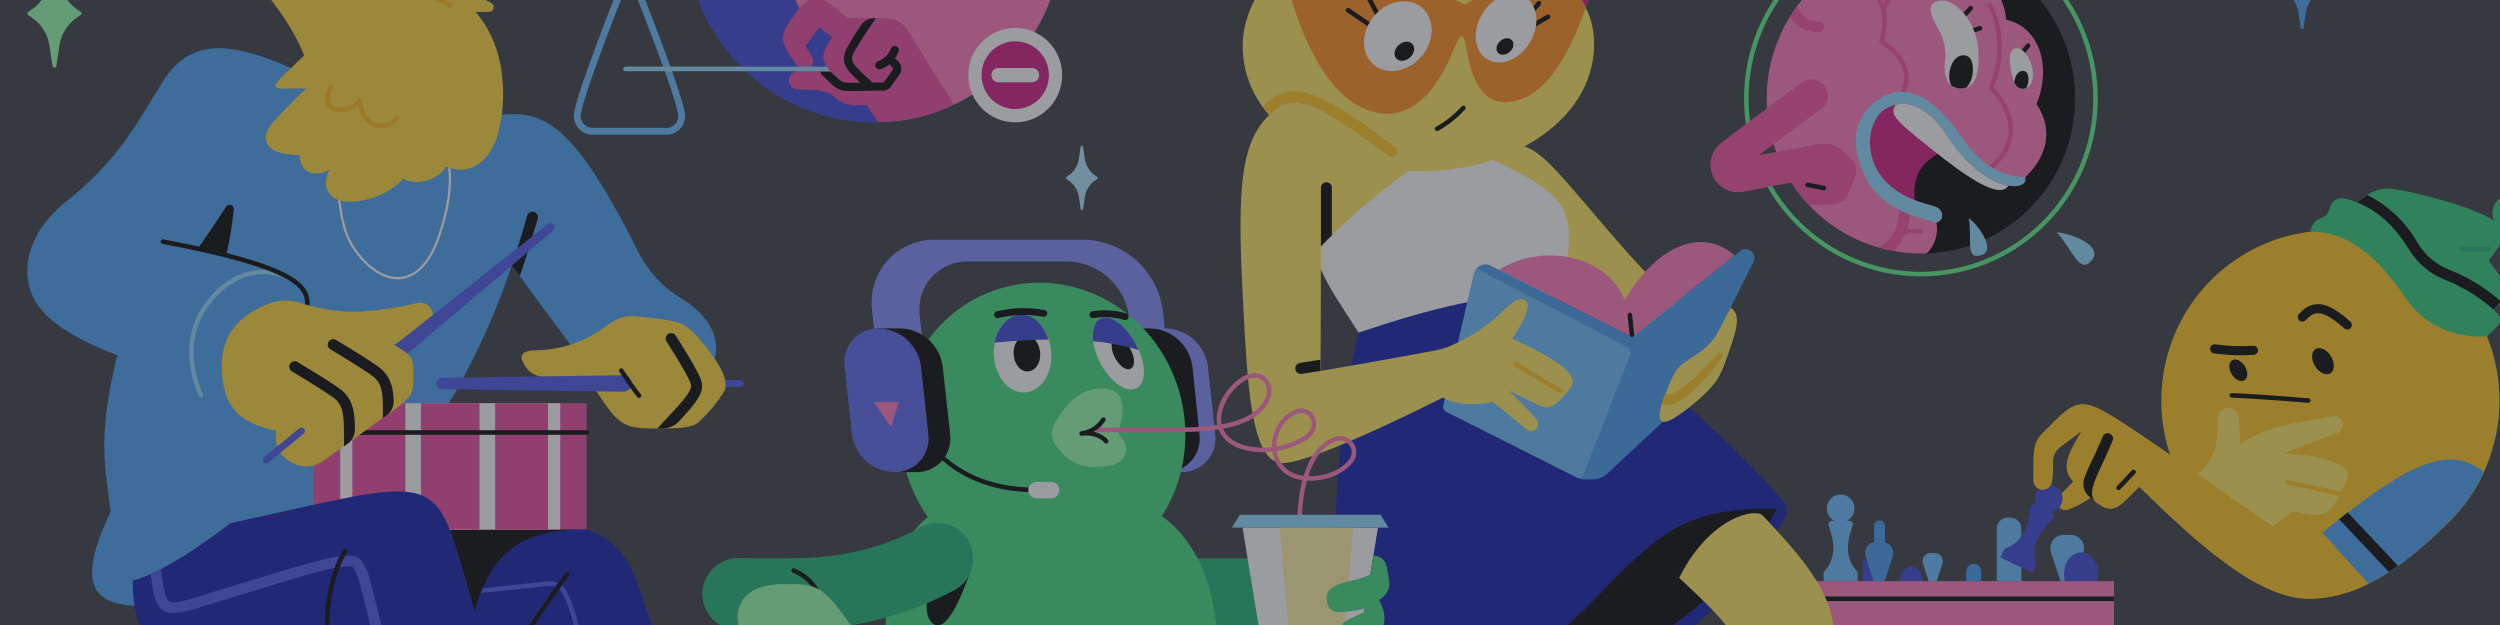 <svg width="1096" height="274" viewBox="0 0 1096 274" fill="none" xmlns="http://www.w3.org/2000/svg">
<rect x="0" y="0" width="1096" height="274" fill="#808080" stroke="none"/>
<g clip-path="url(#clip0_1712_102579)">
<path d="M0 0H1096V274H0V0Z" fill="#36393F"/>
<g style="mix-blend-mode:luminosity" opacity="0.5" clip-path="url(#clip1_1712_102579)">
<path d="M842.136 111.156C879.468 111.156 909.732 80.72 909.732 43.175C909.732 5.631 879.468 -24.805 842.136 -24.805C804.803 -24.805 774.539 5.631 774.539 43.175C774.539 80.72 804.803 111.156 842.136 111.156Z" fill="black"/>
<path d="M842.136 120.155C884.411 120.155 918.682 85.69 918.682 43.175C918.682 0.66 884.411 -33.805 842.136 -33.805C799.861 -33.805 765.59 0.66 765.59 43.175C765.59 85.69 799.861 120.155 842.136 120.155Z" stroke="#57F287" stroke-width="2" stroke-linecap="round" stroke-linejoin="round"/>
<path d="M840.269 92.867C837.446 80.233 839.169 68.996 859.531 63.726C859.531 63.726 848.979 42.525 832.493 43.993C816.006 45.461 814.331 64.568 820.385 75.637C826.439 86.707 840.269 92.867 840.269 92.867Z" fill="#D11583"/>
<path d="M832.613 44.113C827.301 49.744 829.574 51.525 846.515 65.145C863.456 78.765 876.616 87.236 880.469 81.485L857.019 61.463L849.649 50.442L836.393 41.707L832.613 44.113Z" fill="white"/>
<path d="M892.815 45.654C899.372 29.748 894.586 12.109 879.535 8.619C877.836 -8.225 864.293 -15.95 847.807 -17.201C841.479 -17.564 835.158 -16.384 829.382 -13.76C826.11 -17.025 821.945 -19.237 817.418 -20.113C802.749 -14.328 790.551 -3.571 782.931 10.299C775.311 24.168 772.748 40.279 775.685 55.847C778.622 71.415 786.875 85.463 799.017 95.561C811.159 105.66 826.427 111.176 842.184 111.156C843.013 111.156 843.811 111.156 844.577 111.156C846.374 109.445 847.716 107.309 848.481 104.942C849.246 102.576 849.409 100.054 848.955 97.608C852.688 96.236 851.899 91.929 848.333 90.653C844.768 89.378 831.584 87.236 824.166 76.648C816.748 66.06 819.38 52.464 826.056 48.036C834.072 42.79 844.361 45.413 853.717 59.659C863.073 73.905 873.601 80.522 880.277 81.437C886.953 82.351 888.173 79.825 887.862 77.683C896.979 69.116 900.688 57.301 892.815 45.654Z" fill="#FF78B9"/>
<path d="M835.005 88.271C834.37 88.271 833.762 88.525 833.313 88.976C832.864 89.427 832.612 90.039 832.612 90.677C832.612 99.894 829.119 106.319 823.208 108.316C825.43 108.966 827.682 109.504 829.956 109.928C833.641 106.896 837.422 101.241 837.494 90.677C837.494 90.353 837.429 90.032 837.303 89.734C837.176 89.435 836.992 89.165 836.759 88.941C836.527 88.716 836.252 88.541 835.95 88.426C835.649 88.311 835.327 88.258 835.005 88.271V88.271Z" fill="#F54C9D"/>
<path d="M812.465 -8.057C822.969 -5.073 829.215 3.446 824.812 18.269C834.216 24.02 839.169 32.708 833.067 42.935" stroke="#F54C9D" stroke-width="2" stroke-linecap="round" stroke-linejoin="round"/>
<path d="M825.602 4.168C825.602 4.168 828.497 -3.22 834.024 -4.712" stroke="#F54C9D" stroke-width="2" stroke-linecap="round" stroke-linejoin="round"/>
<path d="M872.381 2.411C878.124 12.831 877.884 27.726 872.907 38.507C883.938 49.865 885.398 64.592 871.065 74.603" stroke="#F54C9D" stroke-width="2" stroke-linecap="round" stroke-linejoin="round"/>
<path d="M860.321 7.609L863.958 3.542" stroke="black" stroke-width="2" stroke-miterlimit="10" stroke-linecap="round"/>
<path d="M862.905 14.034L868.074 12.349" stroke="black" stroke-width="2" stroke-miterlimit="10" stroke-linecap="round"/>
<path d="M885.685 24.237L889.106 20.002" stroke="black" stroke-width="2" stroke-miterlimit="10" stroke-linecap="round"/>
<path d="M867.284 21.734C868.073 33.959 865.25 38.772 859.675 38.772C855.152 38.772 851.611 35.523 852.736 26.451C853.303 21.64 852.25 16.776 849.745 12.638C843.93 3.013 846.514 0.486 851.204 0.245C857.545 -0.068 866.494 9.534 867.284 21.734Z" fill="white"/>
<path d="M891.021 30.349C890.183 25.536 887.192 21.084 884.058 21.108C880.923 21.133 880.684 25.151 881.521 29.988C882.359 34.825 883.22 38.795 886.666 38.94C890.111 39.084 891.858 35.186 891.021 30.349Z" fill="white"/>
<path d="M859.675 38.771C860.489 38.78 861.298 38.65 862.068 38.386C863.66 36.653 864.628 34.433 864.82 32.082C865.274 27.75 864.198 24.237 860.8 24.237C857.402 24.237 855.081 27.75 854.602 32.082C854.371 33.904 854.653 35.755 855.416 37.424C856.647 38.338 858.146 38.812 859.675 38.771V38.771Z" fill="black"/>
<path d="M886.809 31.071C884.776 31.071 883.412 33.164 883.125 35.739C883.125 35.908 883.125 36.052 883.125 36.221C883.387 36.976 883.865 37.638 884.499 38.121C885.133 38.605 885.895 38.89 886.69 38.94C887.221 38.937 887.748 38.839 888.245 38.651C888.784 37.766 889.119 36.771 889.226 35.739C889.466 33.164 888.843 31.071 886.809 31.071Z" fill="black"/>
<path d="M762.001 84.252C759.475 84.288 757.003 83.519 754.939 82.056C752.875 80.593 751.324 78.51 750.508 76.106C749.693 73.702 749.655 71.1 750.4 68.673C751.145 66.246 752.634 64.118 754.655 62.595C771.189 49.793 789.757 36.341 789.949 36.124C791.497 35.008 793.423 34.555 795.304 34.867C797.184 35.178 798.864 36.228 799.974 37.785C801.085 39.342 801.535 41.279 801.225 43.17C800.916 45.061 799.872 46.751 798.323 47.868C798.18 47.868 785.043 57.493 771.141 68.033C787.101 64.977 795.62 63.485 795.715 63.485C797.55 63.257 799.401 63.75 800.883 64.86C802.365 65.97 803.365 67.613 803.673 69.445C803.982 71.278 803.575 73.16 802.538 74.699C801.502 76.238 799.915 77.315 798.108 77.707C797.988 77.707 786.144 79.776 764.274 84.06C763.523 84.192 762.763 84.257 762.001 84.252V84.252Z" fill="#F54C9D"/>
<path d="M811.939 81.341C814.642 74.603 814.571 72.124 809.833 67.841C805.095 63.557 802.654 62.258 795.715 63.461L785.331 79.993C787.567 83.469 790.105 86.738 792.916 89.763H800.094C807.56 89.835 809.211 88.103 811.939 81.341Z" fill="#F54C9D"/>
<path d="M792.461 81.028L799.544 82.472" stroke="black" stroke-width="2" stroke-miterlimit="10" stroke-linecap="round"/>
<path d="M859.532 59.514C850.511 46.231 837.446 34.705 824.19 43.175C810.934 51.645 812.01 64.832 817.155 76.383C822.515 88.415 833.905 94.239 849.027 97.535C852.76 96.164 851.97 91.856 848.405 90.581C844.84 89.305 831.655 87.164 824.238 76.576C816.82 65.987 819.452 52.392 826.128 47.964C834.144 42.718 844.433 45.341 853.789 59.587C863.145 73.832 873.673 80.45 880.349 81.364C885.924 82.135 887.527 80.618 887.934 78.958V77.683C877.836 77.49 868.505 72.798 859.532 59.514Z" fill="#8CD9FF"/>
<path d="M797.271 14.25C797.905 14.25 798.514 13.997 798.963 13.546C799.411 13.094 799.664 12.482 799.664 11.844C799.664 11.206 799.411 10.594 798.963 10.143C798.514 9.691 797.905 9.438 797.271 9.438C795.362 9.435 793.492 8.892 791.876 7.87C790.259 6.849 788.961 5.391 788.13 3.662C787.987 3.374 787.891 3.061 787.747 2.772C786.671 4.216 785.666 5.732 784.708 7.272C786.038 9.415 787.889 11.181 790.088 12.403C792.287 13.624 794.759 14.26 797.271 14.25V14.25Z" fill="#F54C9D"/>
<path d="M832.756 102.035C835.852 101.316 839.044 101.105 842.207 101.41" stroke="#F54C9D" stroke-width="2" stroke-linecap="round" stroke-linejoin="round"/>
<path d="M863.121 95.61C867.763 99.076 875.372 110.049 868.361 111.95C861.35 113.851 864.724 104.682 863.121 95.61Z" fill="#8CD9FF"/>
<path d="M901.645 101.867C908.273 102.276 922.438 107.931 916.935 114.236C911.431 120.54 908.847 109.471 901.645 101.867Z" fill="#8CD9FF"/>
<path d="M879.942 226.927H881.354C882.623 226.927 883.841 227.434 884.738 228.336C885.635 229.239 886.14 230.463 886.14 231.74V254.889H875.372V231.74C875.371 230.5 875.845 229.307 876.697 228.411C877.548 227.514 878.711 226.983 879.942 226.927Z" fill="#66BCFF"/>
<path d="M907.723 234.483H904.684C903.761 234.481 902.851 234.7 902.029 235.122C901.207 235.543 900.497 236.155 899.957 236.908C899.417 237.66 899.063 238.531 898.923 239.448C898.784 240.366 898.864 241.303 899.157 242.183L903.32 254.769H909.182L913.346 242.183C913.641 241.296 913.72 240.349 913.576 239.424C913.432 238.499 913.069 237.623 912.518 236.868C911.967 236.114 911.244 235.503 910.409 235.088C909.575 234.673 908.654 234.465 907.723 234.483V234.483Z" fill="#66BCFF"/>
<path d="M912.388 261.05C916.538 261.05 919.902 256.826 919.902 251.617C919.902 246.407 916.538 242.184 912.388 242.184C908.239 242.184 904.875 246.407 904.875 251.617C904.875 256.826 908.239 261.05 912.388 261.05Z" fill="#3442D9"/>
<path d="M824.453 245.528H816.604V254.769H824.453V245.528Z" fill="#3442D9"/>
<path d="M837.876 261.05C840.638 261.05 842.877 258.238 842.877 254.769C842.877 251.3 840.638 248.488 837.876 248.488C835.114 248.488 832.875 251.3 832.875 254.769C832.875 258.238 835.114 261.05 837.876 261.05Z" fill="#3442D9"/>
<path d="M1021.64 250.149C1062.58 250.149 1095.77 216.771 1095.77 175.599C1095.77 134.426 1062.58 101.049 1021.64 101.049C980.703 101.049 947.515 134.426 947.515 175.599C947.515 216.771 980.703 250.149 1021.64 250.149Z" fill="#FFC619"/>
<path d="M908.943 211.093L902.841 217.229C902.493 217.578 902.217 217.992 902.029 218.449C901.84 218.905 901.743 219.394 901.743 219.888C901.743 220.382 901.84 220.871 902.029 221.328C902.217 221.784 902.493 222.198 902.841 222.547V222.547C903.364 223.07 904.029 223.427 904.752 223.572C905.476 223.718 906.226 223.646 906.909 223.365C911.236 221.695 915.274 219.348 918.873 216.411L908.943 211.093Z" fill="#FFC619"/>
<path d="M1004.89 224.256C998.602 229.069 989.222 236.841 985.034 240.355C973.645 233.817 964.183 224.359 957.613 212.946C980.392 193.526 991.327 188.473 1003.91 185.946C1011.88 184.334 1018.84 183.179 1022.86 182.529C1023.84 182.383 1024.83 182.626 1025.62 183.207C1026.42 183.787 1026.96 184.658 1027.12 185.634C1027.25 186.491 1027.08 187.367 1026.65 188.115C1026.21 188.863 1025.54 189.44 1024.73 189.748L1001.19 198.772C1013.96 199.398 1021.48 201.347 1026.19 204.139C1030.9 206.93 1030.4 207.917 1025.11 218.168C1020.16 227.577 1016.86 226.422 1004.89 224.256Z" fill="#FFE75C"/>
<path d="M981.469 182.986C981.353 181.779 980.775 180.665 979.857 179.879C978.938 179.093 977.752 178.697 976.549 178.775C975.346 178.854 974.22 179.399 973.41 180.298C972.6 181.196 972.169 182.376 972.209 183.588C972.209 185.465 972.209 187.991 971.945 191.24C971.299 200.216 967.495 204.74 960.604 210.299L981.493 201.347C982.173 195.245 982.165 189.086 981.469 182.986V182.986Z" fill="#FFE75C"/>
<path d="M1021.66 163.617C1023.58 162.415 1023.67 159.073 1021.86 156.151C1020.05 153.229 1017.03 151.834 1015.11 153.035C1013.19 154.237 1013.11 157.579 1014.91 160.501C1016.72 163.423 1019.75 164.818 1021.66 163.617Z" fill="black"/>
<path d="M983.985 166.705C985.569 165.712 985.638 162.947 984.139 160.53C982.64 158.112 980.141 156.958 978.557 157.951C976.973 158.944 976.905 161.709 978.403 164.126C979.902 166.544 982.401 167.698 983.985 166.705Z" fill="black"/>
<path d="M970.893 152.931C976.526 153.743 982.227 153.961 987.905 153.58" stroke="black" stroke-width="4" stroke-miterlimit="10" stroke-linecap="round"/>
<path d="M1009.35 138.997C1014.25 133.631 1019.13 133.631 1029.04 142.463" stroke="black" stroke-width="4" stroke-miterlimit="10" stroke-linecap="round"/>
<path d="M926.793 254.769H769.179V275.921H926.793V254.769Z" fill="#FF78B9"/>
<path d="M810.79 228.322H803.109C802.864 228.319 802.622 228.375 802.403 228.487C802.184 228.599 801.996 228.762 801.855 228.964C801.713 229.166 801.623 229.399 801.591 229.643C801.56 229.888 801.588 230.137 801.674 230.368C803.923 236.769 805.67 244.373 799.472 250.798V254.769H814.403V250.798C808.23 244.373 809.953 236.769 812.226 230.368C812.312 230.137 812.34 229.888 812.308 229.643C812.277 229.399 812.186 229.166 812.045 228.964C811.903 228.762 811.715 228.599 811.497 228.487C811.278 228.375 811.035 228.319 810.79 228.322Z" fill="#66BCFF"/>
<path d="M806.938 229.02C810.294 229.02 813.015 226.284 813.015 222.908C813.015 219.532 810.294 216.796 806.938 216.796C803.581 216.796 800.86 219.532 800.86 222.908C800.86 226.284 803.581 229.02 806.938 229.02Z" fill="#66BCFF"/>
<path d="M899.755 224.906L892.145 221.176C891.943 221.074 891.718 221.022 891.491 221.026C891.264 221.03 891.042 221.088 890.842 221.197C890.643 221.306 890.472 221.461 890.345 221.65C890.218 221.839 890.138 222.056 890.112 222.283C889.346 229.502 887.575 237.419 878.794 240.619L876.975 244.325L890.949 251.183L892.744 247.454C889.848 238.526 895.136 232.173 900.137 227.192C900.298 227.032 900.417 226.835 900.486 226.619C900.555 226.403 900.572 226.173 900.534 225.949C900.497 225.725 900.406 225.514 900.271 225.332C900.135 225.15 899.958 225.004 899.755 224.906V224.906Z" fill="#3442D9"/>
<path d="M898.175 224.617C901.532 224.617 904.253 221.88 904.253 218.505C904.253 215.129 901.532 212.393 898.175 212.393C894.819 212.393 892.098 215.129 892.098 218.505C892.098 221.88 894.819 224.617 898.175 224.617Z" fill="#3442D9"/>
<path d="M825.266 237.563H822.682C821.891 237.54 821.105 237.71 820.393 238.059C819.681 238.407 819.063 238.924 818.593 239.565C818.123 240.206 817.814 240.951 817.693 241.738C817.571 242.526 817.641 243.33 817.897 244.084L821.414 254.769H826.2L829.741 244.084C829.983 243.355 830.053 242.58 829.945 241.819C829.838 241.058 829.556 240.333 829.122 239.701C828.688 239.068 828.114 238.546 827.445 238.175C826.776 237.804 826.03 237.595 825.266 237.563V237.563Z" fill="#3F99F2"/>
<path d="M848.237 242.472H846.371C845.814 242.469 845.264 242.6 844.768 242.854C844.272 243.108 843.843 243.478 843.518 243.932C843.192 244.387 842.979 244.913 842.897 245.467C842.815 246.021 842.866 246.586 843.045 247.117L845.557 254.769H849.051L851.563 247.117C851.743 246.586 851.793 246.021 851.711 245.467C851.629 244.913 851.416 244.387 851.09 243.932C850.765 243.478 850.336 243.108 849.84 242.854C849.344 242.6 848.794 242.469 848.237 242.472V242.472Z" fill="#66BCFF"/>
<path d="M823.974 228.13C824.609 228.13 825.218 228.384 825.666 228.835C826.115 229.286 826.367 229.899 826.367 230.537V239.055H821.582V230.537C821.582 229.899 821.834 229.286 822.282 228.835C822.731 228.384 823.34 228.13 823.974 228.13Z" fill="#3F99F2"/>
<path d="M1025.04 97.054C1031.41 90.653 1038.66 81.244 1049.14 82.832C1059.62 84.421 1080.6 89.835 1091.04 95.322C1101.47 100.808 1096.8 106.92 1091.04 114.14C1097.66 123.982 1103 126.725 1093.43 135.797L1065.43 130.383L1025.04 97.054Z" fill="#29CC7A"/>
<path d="M1090.27 147.372C1096.68 141.548 1097.64 140.73 1094.82 137.361C1092.42 134.546 1084.89 128.337 1070.46 122.321C1064.51 119.897 1059.48 115.633 1056.1 110.145C1047.25 95.49 1036.05 88.487 1027.53 86.995C1026.32 86.75 1025.06 86.953 1023.98 87.568C1022.9 88.182 1022.08 89.167 1021.67 90.34C1021.5 90.78 1021.37 91.23 1021.26 91.688C1021.06 92.517 1020.67 93.287 1020.11 93.935C1019.56 94.583 1018.86 95.091 1018.08 95.418C1016.69 95.782 1015.45 96.57 1014.53 97.674C1013.61 98.777 1013.05 100.142 1012.93 101.578C1025.23 101.578 1038.75 107.089 1054.57 130.599C1067.97 150.356 1090.27 147.372 1090.27 147.372Z" fill="#29CC7A"/>
<path d="M1096.44 132.212C1089.64 126.123 1081.79 121.329 1073.28 118.062C1067.84 115.812 1063.25 111.897 1060.14 106.872C1054.97 97.666 1047.19 90.212 1037.8 85.456C1036.24 86.425 1034.76 87.528 1033.39 88.752C1042.29 92.29 1049.9 99.172 1056.08 109.351C1059.69 115.267 1065.08 119.876 1071.46 122.514C1079.42 125.58 1086.77 130.045 1093.16 135.701V135.701C1094.35 134.631 1095.45 133.464 1096.44 132.212V132.212Z" fill="black"/>
<path d="M1100.34 101.073C1104.57 101.073 1108 97.625 1108 93.372C1108 89.12 1104.57 85.672 1100.34 85.672C1096.11 85.672 1092.69 89.12 1092.69 93.372C1092.69 97.625 1096.11 101.073 1100.34 101.073Z" fill="#29CC7A"/>
<path d="M1088.91 206.978C1085.24 214.907 1080.21 222.125 1074.05 228.298C1054.11 248.319 1033.94 262.493 1012.41 262.493C990.873 262.493 965.533 240.667 937.8 213.331C930 221.175 928.492 222.956 924.951 222.956C921.41 222.956 916.026 218.264 908.943 211.141C902.602 204.764 907.866 197.304 912.628 188.785L903.057 196.005C902.031 196.796 901.21 197.823 900.66 198.999C900.11 200.176 899.849 201.468 899.898 202.766C900.027 205.597 899.882 208.434 899.468 211.237C899.315 212.194 898.829 213.064 898.097 213.695C897.365 214.325 896.435 214.673 895.472 214.678C894.406 214.678 893.383 214.252 892.629 213.494C891.875 212.736 891.452 211.708 891.452 210.635V206.617C891.452 197.858 891.308 194.103 895.472 189.94C907.053 178.294 910.259 173.721 922.175 180.315C928.588 183.9 936.532 189.218 951.487 199.566C964.337 208.518 982.33 221.223 1008.91 239.729C1053.9 208.229 1056.89 206.978 1088.91 206.978Z" fill="#FFC619"/>
<path d="M1088.91 206.978C1085.24 214.907 1080.21 222.125 1074.05 228.298C1062.32 240.138 1050.36 249.908 1038.39 255.875C1030.4 260.068 1021.54 262.326 1012.53 262.469C990.992 262.469 965.653 240.643 937.92 213.307C930.119 221.151 928.612 222.932 925.071 222.932C921.529 222.932 916.145 218.24 909.063 211.117C902.722 204.74 907.986 197.28 912.748 188.761L903.176 195.98C902.151 196.772 901.329 197.799 900.78 198.975C900.23 200.152 899.969 201.444 900.018 202.742C900.146 205.573 900.002 208.41 899.587 211.213C899.434 212.17 898.949 213.04 898.217 213.671C897.485 214.301 896.555 214.649 895.591 214.654C894.525 214.654 893.503 214.228 892.749 213.47C891.995 212.712 891.571 211.684 891.571 210.611V206.593C891.571 197.833 891.428 194.08 895.591 189.916C907.172 178.27 910.379 173.697 922.295 180.291C928.708 183.876 936.652 189.195 951.607 199.542C964.456 208.494 982.45 221.2 1009.03 239.705L1018.13 233.328C1054.47 208.061 1059.19 206.978 1088.91 206.978Z" fill="#FFC619"/>
<path d="M925.477 190.398C925.19 190.178 924.857 190.026 924.502 189.954C924.148 189.882 923.783 189.891 923.433 189.981C923.083 190.072 922.758 190.24 922.482 190.475C922.206 190.71 921.987 191.004 921.84 191.336C921.051 193.165 920.213 195.042 919.447 196.895C918.682 198.748 917.916 200.288 917.055 201.925C915.823 204.408 914.72 206.954 913.753 209.553C913.249 210.982 913.188 212.53 913.577 213.995C913.965 215.46 914.786 216.772 915.93 217.758C916.871 218.577 917.756 219.299 918.586 219.924C915.643 216.676 917.629 211.911 921.362 203.994C922.151 202.309 922.989 200.601 923.754 198.82C924.52 197.039 925.358 195.114 926.147 193.31C926.371 192.812 926.419 192.252 926.284 191.723C926.149 191.194 925.839 190.726 925.405 190.398H925.477Z" fill="black"/>
<path d="M928.779 213.884L935.36 206.882" stroke="black" stroke-width="2" stroke-miterlimit="10" stroke-linecap="round"/>
<path d="M978.43 173.337C991.16 173.818 1011.93 175.599 1011.93 175.599" stroke="black" stroke-width="2" stroke-miterlimit="10" stroke-linecap="round"/>
<path d="M1088.91 206.978C1085.24 214.907 1080.21 222.125 1074.05 228.298C1062.32 240.138 1050.36 249.908 1038.39 255.876L1018.1 233.496C1051.58 206.689 1072.08 193.093 1088.91 206.978Z" fill="#459FF7"/>
<path d="M1047.3 250.75C1048.63 249.884 1049.95 248.969 1051.29 248.031L1029.28 224.665L1025.47 227.625L1047.3 250.75Z" fill="black"/>
<path d="M1091.08 109.207H1079.24" stroke="#19B375" stroke-width="2" stroke-linecap="round" stroke-linejoin="round"/>
<path d="M1028.18 216.94L1002.96 211.43" stroke="#FFC619" stroke-width="2" stroke-miterlimit="10" stroke-linecap="round"/>
<path d="M865.274 247.213C866.144 247.213 866.977 247.56 867.592 248.178C868.207 248.797 868.552 249.635 868.552 250.51V254.769H862.02V250.51C862.02 249.635 862.365 248.797 862.98 248.178C863.595 247.56 864.429 247.213 865.298 247.213H865.274Z" fill="#3F99F2"/>
<path d="M926.769 262.518H769.179" stroke="black" stroke-width="2" stroke-miterlimit="10"/>
<path d="M642.241 2.05L556.483 -40.109C569.045 30.446 589.193 48.205 606.277 49.889C623.362 51.574 637.551 30.831 642.241 2.05Z" fill="#D11583"/>
<path d="M642.241 2.051L706.847 -38.329C691.437 31.866 674.304 43.489 661.383 44.74C648.462 45.991 641.308 30.879 642.241 2.051Z" fill="#D11583"/>
<path d="M635.78 68.539C667.222 58.697 670.332 60.935 689.523 82.978C708.713 105.02 719.863 119.94 740.992 137.675L723.548 153.918C679.329 121.119 670.189 108.052 635.78 68.539Z" fill="#FFE75C"/>
<path d="M781.813 219.588C757.885 192.011 726.324 165.757 684.713 130.696C684.713 130.696 685.527 120.685 686.556 109.857C688.566 88.392 679.64 82.472 646.931 66.758L572.347 78.646C574.596 114.116 581.368 122.466 595.581 145.808C587.805 176.899 581.823 240.957 584.527 321.234C584.526 321.878 584.655 322.516 584.904 323.109C585.153 323.703 585.519 324.24 585.979 324.689C586.438 325.138 586.983 325.489 587.58 325.722C588.178 325.956 588.815 326.066 589.456 326.046C651.908 324.939 740.609 301.573 782.555 226.831C783.198 225.697 783.473 224.389 783.34 223.09C783.207 221.791 782.673 220.566 781.813 219.588V219.588Z" fill="#0C1AAD"/>
<path d="M646.931 66.758L570.768 78.646C573.017 114.116 581.009 122.996 595.581 145.808C624.51 136.183 659.35 125.907 684.713 130.696C684.713 130.696 686.556 120.685 687.561 109.857C689.595 88.392 681.675 82.183 646.931 66.758Z" fill="white"/>
<path d="M778.942 222.909C745.251 222.909 731.78 228.708 705.531 255.9C679.282 283.092 648.438 313.654 593.308 320.536C640.303 320.536 695.959 300.033 730.727 276.042C765.494 252.05 778.942 222.909 778.942 222.909Z" fill="black"/>
<path d="M698.472 13.77C694.356 -18.259 628.722 -56.786 612.642 -55.029C597.376 -53.344 545.883 -14.313 544.806 18.51C543.729 51.333 576.439 75.157 621.83 75.157C667.222 75.157 702.899 48.133 698.472 13.77Z" fill="#FFE75C"/>
<path d="M608.67 68.395C609.084 68.707 609.588 68.876 610.106 68.876C610.608 68.876 611.098 68.717 611.505 68.422C611.912 68.126 612.217 67.71 612.376 67.231C612.535 66.751 612.54 66.234 612.39 65.752C612.24 65.27 611.943 64.847 611.542 64.544C582.828 42.887 567.179 32.299 553.492 46.809C554.425 48.085 555.406 49.336 556.483 50.563L556.722 50.371C566.677 39.518 577.301 44.74 608.67 68.395Z" fill="#FFC619"/>
<path d="M642.241 2.051C637.455 30.927 623.386 51.478 606.349 49.793C591.322 48.325 573.903 34.392 561.388 -17.056C565.535 -22.076 570.029 -26.797 574.836 -31.182L642.241 2.051Z" fill="#FF8C19"/>
<path d="M695.218 3.422C683.254 36.943 671.05 43.801 661.264 44.74C648.295 45.967 641.308 30.879 642.241 2.051L676.937 -19.607C684.358 -13.098 690.55 -5.297 695.218 3.422V3.422Z" fill="#FF8C19"/>
<path d="M668.849 8.139L674.688 1.401" stroke="black" stroke-width="2" stroke-linecap="round" stroke-linejoin="round"/>
<path d="M669.447 12.615L678.683 7.345" stroke="black" stroke-width="2" stroke-linecap="round" stroke-linejoin="round"/>
<path d="M605.512 9.366L600.343 -0.38" stroke="black" stroke-width="2" stroke-linecap="round" stroke-linejoin="round"/>
<path d="M605.081 14.034L590.987 4.481" stroke="black" stroke-width="2" stroke-linecap="round" stroke-linejoin="round"/>
<path d="M623.075 24.845C628.981 18.016 629.168 8.457 623.494 3.495C617.82 -1.468 608.433 0.046 602.528 6.876C596.622 13.705 596.435 23.264 602.109 28.227C607.783 33.189 617.17 31.675 623.075 24.845Z" fill="white"/>
<path d="M672.414 15.021C675.31 7.128 672.582 -0.452 666.385 -2.305C660.187 -4.158 652.219 0.39 648.654 8.259C644.921 16.537 647.433 25.104 654.397 27.005C661.36 28.906 669.352 23.299 672.414 15.021Z" fill="white"/>
<path d="M618.07 25.237C620.045 23.51 620.57 20.866 619.243 19.332C617.916 17.797 615.24 17.953 613.265 19.68C611.291 21.407 610.766 24.05 612.093 25.585C613.419 27.119 616.096 26.963 618.07 25.237Z" fill="black"/>
<path d="M661.847 22.78C663.552 21.288 664.006 19.006 662.862 17.683C661.717 16.359 659.407 16.495 657.701 17.986C655.996 19.477 655.542 21.759 656.686 23.083C657.831 24.407 660.141 24.271 661.847 22.78Z" fill="black"/>
<path d="M630.014 56.459C634.325 54.06 638.221 50.971 641.547 47.315" stroke="black" stroke-width="2" stroke-linecap="round" stroke-linejoin="round"/>
<path d="M657.101 118.255C676.243 106.415 704.358 111.613 712.303 131.514C727.593 105.862 747.094 100.231 760.494 111.998L715.557 147.902L657.101 118.255Z" fill="#FF78B9"/>
<path d="M715.557 147.902L714.528 138.06" stroke="black" stroke-width="2" stroke-linecap="round" stroke-linejoin="round"/>
<path d="M695.433 210.155H698.328C700.614 210.164 702.819 209.304 704.502 207.748L737.211 177.284C737.59 176.913 737.906 176.482 738.145 176.008L768.773 114.742C769.155 113.97 769.261 113.089 769.074 112.248C768.886 111.406 768.417 110.655 767.744 110.121L767.576 110.001C766.925 109.474 766.115 109.186 765.279 109.186C764.443 109.186 763.633 109.474 762.982 110.001L715.557 147.902L653.535 116.474C652.413 115.893 651.116 115.756 649.898 116.089C649.002 116.337 648.189 116.823 647.545 117.497C646.901 118.17 646.449 119.005 646.237 119.915L632.813 177.669C632.682 178.231 632.743 178.822 632.986 179.346C633.229 179.87 633.64 180.296 634.153 180.556L691.389 209.433C692.661 209.992 694.047 210.24 695.433 210.155V210.155Z" fill="#3F99F2"/>
<path d="M647.338 117.774C646.805 118.389 646.428 119.123 646.237 119.916L632.813 177.669C632.682 178.232 632.743 178.822 632.986 179.346C633.229 179.87 633.64 180.296 634.153 180.557L690.911 209.072C691.213 209.234 691.546 209.329 691.888 209.351C692.23 209.372 692.572 209.319 692.892 209.196C693.212 209.073 693.502 208.882 693.742 208.636C693.982 208.391 694.167 208.096 694.285 207.773L714.528 156.011C714.817 155.279 714.826 154.465 714.551 153.727C714.277 152.988 713.74 152.379 713.044 152.017L647.338 117.774Z" fill="#66BCFF"/>
<path d="M754.177 143.618C750.635 150.717 747.548 153.003 740.322 157.623C734.101 161.594 733.718 163.687 729.794 173.554C725.87 183.42 727.186 187.222 733.503 183.54C739.789 179.636 745.513 174.883 750.516 169.415C754.535 164.891 756.139 159.669 759.345 150.164C762.551 140.658 761.953 137.289 758.747 134.835L754.177 143.618Z" fill="#FFE75C"/>
<path d="M635.78 258.788L677.846 241.173C701.271 295.221 718.141 366.474 726.779 438.762C727.191 442.292 728.533 445.647 730.666 448.481C732.799 451.315 735.645 453.526 738.91 454.885C742.787 456.473 746.567 457.7 749.199 458.494C749.388 458.538 749.555 458.649 749.67 458.807C749.785 458.964 749.84 459.157 749.826 459.352C749.811 459.546 749.728 459.729 749.591 459.868C749.455 460.006 749.273 460.091 749.08 460.106C741.138 461.115 733.105 461.164 725.152 460.251C723.553 460.059 722.029 459.458 720.726 458.506C719.424 457.554 718.385 456.282 717.71 454.812C707.995 433.997 705.937 425.936 684.211 425.43C680.478 374.367 668.777 340.966 635.78 258.788Z" fill="#FFE75C"/>
<path d="M653.272 303.114C667.485 300.274 687.848 293.488 692.777 280.518L694.069 277.654L689.475 265.622L647.84 297.218L653.272 303.114Z" fill="black"/>
<path d="M786.384 315.41C823.64 274.983 795.285 249.932 763.461 216.171L732.546 214.583L720.988 239.031C755.038 271.181 765.303 279.074 758.627 287.448C753.626 293.728 744.127 304.293 720.893 328.14C739.652 345.201 731.876 348.979 724.027 366.474C720.534 374.27 724.027 377.519 727.832 391.789C727.964 387.188 729.364 382.714 731.876 378.866C743.17 362.479 749.152 355.861 786.384 315.41Z" fill="#FFE75C"/>
<path d="M772.793 225.941C769.826 222.788 749.87 226.061 736.159 253.301L713.499 237.564L755.373 215.738H769.227L772.793 225.941Z" fill="black"/>
<path d="M688.805 164.963C687.25 161.835 682.56 157.527 662.843 148.359C667.629 142.006 670.691 135.196 669.519 132.718C668.538 130.672 665.666 129.854 660.115 135.124C652.865 142.491 644.193 148.289 634.632 152.161C632.834 152.813 630.985 153.312 629.104 153.653C622.189 154.977 603.31 158.466 578.856 162.629C579.071 156.011 579.071 108.148 579.071 108.148C590.751 95.921 603.572 84.849 617.356 75.085C581.272 47.604 567.49 38.267 554.975 51.911C543.011 64.906 542.485 87.309 545.165 136.568C546.983 169.872 548.73 200.337 560.766 202.888C571.246 205.126 625.946 177.597 632.55 174.3C638.149 177.404 645.256 177.91 654.516 176.225C659.852 180.508 663.68 183.709 669.28 188.257C669.872 188.77 670.636 189.038 671.417 189.007C672.199 188.976 672.939 188.647 673.489 188.088C674.039 187.529 674.357 186.781 674.38 185.995C674.402 185.209 674.127 184.443 673.611 183.853C671.218 180.942 667.389 177.043 661.647 171.268L673.084 176.923C677.152 178.92 679.64 180.051 684.641 174.517C689.642 168.982 690.36 168.115 688.805 164.963Z" fill="#FFE75C"/>
<path d="M593.332 320.536C648.367 313.75 679.329 283.092 705.555 255.9C731.78 228.708 745.275 222.909 778.966 222.909L749.821 191.457L641.595 242.472L593.332 320.536Z" fill="#0C1AAD"/>
<path d="M581.488 79.897C580.853 79.897 580.245 80.15 579.796 80.602C579.347 81.053 579.095 81.665 579.095 82.303V108.004C579.43 107.667 581.105 105.886 583.881 103.191V82.352C583.887 82.031 583.83 81.713 583.713 81.416C583.595 81.118 583.42 80.847 583.197 80.619C582.974 80.39 582.708 80.209 582.415 80.085C582.121 79.961 581.806 79.897 581.488 79.897V79.897Z" fill="black"/>
<path d="M570.553 163.88H570.816L578.784 162.629C578.784 161.714 578.784 160.006 578.784 157.816H577.97L570.002 159.091C569.368 159.155 568.784 159.47 568.38 159.966C567.977 160.463 567.785 161.1 567.849 161.738C567.912 162.377 568.225 162.963 568.719 163.369C569.212 163.776 569.846 163.968 570.481 163.904L570.553 163.88Z" fill="black"/>
<path d="M664.47 159.693L684.283 171.508" stroke="#FFC619" stroke-width="2" stroke-miterlimit="10" stroke-linecap="round"/>
<path d="M755.038 156.733C755.238 156.472 755.33 156.144 755.294 155.816C755.258 155.489 755.098 155.188 754.847 154.977C754.729 154.858 754.589 154.764 754.435 154.7C754.281 154.636 754.116 154.603 753.949 154.603C753.783 154.603 753.618 154.636 753.464 154.7C753.31 154.764 753.17 154.858 753.052 154.977C751.186 157.07 749.319 159.14 747.405 161.137C745.491 163.134 743.505 165.083 741.423 166.84C739.456 168.672 737.298 170.286 734.986 171.653C733.991 172.229 732.908 172.636 731.78 172.856C731.513 172.923 731.235 172.934 730.963 172.889C730.691 172.843 730.432 172.742 730.201 172.591C730.057 172.904 729.938 173.217 729.794 173.578C729.292 174.829 728.885 175.984 728.55 177.067C728.889 177.208 729.242 177.312 729.603 177.38C730.588 177.6 731.609 177.6 732.594 177.38C734.206 176.998 735.737 176.33 737.116 175.407C739.575 173.78 741.853 171.892 743.912 169.776C745.993 167.779 747.86 165.613 749.726 163.471C751.592 161.329 753.315 158.971 755.038 156.733Z" fill="#FFC619"/>
<path d="M634.417 28.064C641.188 13.264 640.901 10.69 644.131 27.366H645.615V2.676L642.241 2.051L634.871 3.856L632.67 27.751L634.417 28.064Z" fill="#FF8C19"/>
<path d="M282.65 168.116H324.596" stroke="#4553EB" stroke-width="3" stroke-miterlimit="10" stroke-linecap="round"/>
<path d="M201.415 231.668C196.728 219.178 191.237 207.008 184.976 195.236C201.796 170.959 215.06 144.377 224.362 116.306C224.362 116.306 239.891 137.579 253.626 155.891C267.36 174.204 280.162 185.995 299.974 172.88C321.366 158.683 316.054 141.333 298.539 130.744C290.584 125.922 284.135 118.952 279.923 110.627C246.423 44.018 234.746 47.435 206.511 52.368L178.683 57.013C120.634 24.19 89.264 6.984 71.414 35.74L60 54.173C51.658 67.302 41.136 78.893 28.893 88.44C9.751 103.769 6.569 125.234 20.638 138.469C28.822 146.169 40.929 151.848 51.434 155.699C41.862 193.671 46.863 208.351 48.514 224.353C32.267 258.379 41.886 265.719 63.446 265.719C85.005 265.719 159.804 257.032 201.415 231.668Z" fill="#459FF7"/>
<path d="M134.703 50.058C153.846 77.635 144.514 93.758 155.64 109.568C166.767 125.378 183.923 128.819 192.489 103.456C201.056 78.093 196.796 65.627 189.809 52.007" stroke="white" stroke-miterlimit="10" stroke-linecap="round"/>
<path d="M127.405 122.226C118.863 117.413 102.52 116.33 89.838 134.739C77.611 152.522 88.091 173.241 88.091 173.241" stroke="#8CD9FF" stroke-width="2" stroke-linecap="round" stroke-linejoin="round"/>
<path d="M134.057 138.565C135.278 128.771 141.236 119.194 71.414 105.911" stroke="black" stroke-width="2" stroke-linecap="round" stroke-linejoin="round"/>
<path d="M208.449 5.227H214.431C214.898 5.221 215.348 5.055 215.708 4.758C216.069 4.46 216.318 4.048 216.415 3.59C216.512 3.131 216.452 2.653 216.244 2.234C216.036 1.814 215.692 1.478 215.269 1.281C204.048 -4.38 193.875 -11.933 185.191 -21.05L151.907 -54.547C148.477 -58.002 146.549 -62.684 146.548 -67.566V-69.659C146.548 -86.264 144.155 -91.534 138.173 -97.886C134.197 -102.216 129.116 -105.364 123.483 -106.989C117.85 -108.614 111.882 -108.654 106.229 -107.103C93.547 -103.854 89.479 -99.21 88.331 -96.611C87.182 -94.012 87.78 -91.173 91.226 -93.122C87.206 -86.456 86.728 -78.491 86.728 -69.659C86.728 -58.181 80.554 -53.681 72.371 -48.868C72.082 -48.697 71.849 -48.445 71.701 -48.142C71.553 -47.84 71.496 -47.501 71.536 -47.166C71.577 -46.831 71.714 -46.516 71.93 -46.258C72.146 -46.001 72.432 -45.812 72.754 -45.716C75.146 -45.066 79.142 -44.922 85.364 -47.352C77.85 -34.743 75.027 -31.278 77.707 -31.037C80.386 -30.796 85.22 -32.385 90.365 -38.256C93.25 -31.104 97.465 -24.57 102.783 -19.005C120.61 0.439 129.104 13.265 133.315 24.31C116.039 41.01 116.566 38.748 134.105 38.748C134.105 38.748 125.515 47.147 119.748 53.523C114.652 59.034 113.67 67.962 131.425 67.962C131.018 73.882 136.211 78.766 144.466 74.435C144.466 74.435 140.518 80.692 145.064 85.673C150.52 91.641 169.112 87.381 176.625 78.454C179.942 79.923 183.665 80.182 187.152 79.185C190.638 78.187 193.669 75.997 195.72 72.991C204.621 76.962 212.756 72.365 216.968 62.499C221.179 52.633 224.96 23.949 208.449 5.227Z" fill="#FFD736"/>
<path d="M303.372 356.054C304.862 355.006 305.984 353.51 306.578 351.781C307.171 350.052 307.205 348.178 306.674 346.429C302.439 330.402 290.259 285.475 279.659 256.045C266.595 219.708 235.536 227.553 149.156 234.243L152.769 275.946H231.875C234.202 283.428 237.348 290.627 241.255 297.411C246.577 306.728 250.245 316.907 252.094 327.49C253.822 337.297 256.05 347.007 258.77 356.583C259.378 358.676 260.611 360.53 262.302 361.894C263.992 363.259 266.059 364.068 268.222 364.212C286.909 365.343 296.026 361.18 303.372 356.054Z" fill="#0C1AAD"/>
<path d="M181.243 261.748C205.745 259.655 232.234 256.743 239.532 255.949C246.83 255.155 248.385 258.812 253.889 278.28C259.392 297.748 269.657 332.977 271.859 340.702C274.06 348.426 275.256 358.317 282.531 355.14" stroke="#4553EB" stroke-width="2" stroke-miterlimit="10" stroke-linecap="round"/>
<path d="M257.143 232.077C229.626 232.077 215.699 240.933 208.09 267.908H176.721V232.077H257.143Z" fill="black"/>
<path d="M257.143 176.778H137.623V232.101H257.143V176.778Z" fill="#EB459F"/>
<path d="M245.61 176.778H149.156V232.101H245.61V176.778Z" fill="#EB459F"/>
<path d="M245.61 176.778H149.156V232.101H245.61V176.778Z" fill="white"/>
<path d="M240.25 176.778H154.492V232.101H240.25V176.778Z" fill="#EB459F"/>
<path d="M217.064 176.778H177.726V232.101H217.064V176.778Z" fill="white"/>
<path d="M210.22 176.778H184.545V232.101H210.22V176.778Z" fill="#EB459F"/>
<path d="M257.143 189.604H137.623" stroke="black" stroke-width="2" stroke-miterlimit="10" stroke-linecap="round"/>
<path d="M58.277 254.457C73.831 250.799 100.941 229.406 100.941 229.406C192.083 209.385 190.025 205.078 204.741 256.093C215.652 293.97 227.903 336.587 232.497 352.637C233.076 354.616 233.007 356.73 232.3 358.667C231.593 360.603 230.287 362.26 228.573 363.394C210.89 375.426 196.51 377.423 187.56 377.423C177.63 377.423 175.596 378.602 170.021 352.421C168.466 345.202 167.246 338.801 166.265 333.434C163.93 320.36 159.773 307.682 153.918 295.774C150.717 289.326 147.927 282.679 145.567 275.874H61.532C59.107 269.006 58.003 261.738 58.277 254.457V254.457Z" fill="#0C1AAD"/>
<path d="M182.87 351.338C184.354 357.306 186.173 364.766 191.03 367.437C192.211 368.086 193.536 368.425 194.882 368.423C196.001 368.412 197.11 368.208 198.16 367.822C198.468 367.728 198.754 367.572 199.001 367.365C199.248 367.158 199.45 366.902 199.597 366.614C199.743 366.326 199.83 366.011 199.853 365.689C199.875 365.366 199.833 365.042 199.729 364.736C199.624 364.431 199.459 364.149 199.244 363.909C199.029 363.668 198.768 363.474 198.476 363.337C198.184 363.201 197.868 363.125 197.547 363.114C197.226 363.103 196.905 363.157 196.605 363.274C196.094 363.523 195.534 363.652 194.966 363.652C194.398 363.652 193.838 363.523 193.327 363.274C190.312 361.637 188.709 355.044 187.465 350.014C186.819 347.391 184.737 339.739 182.105 330.066C176.864 310.814 169.71 284.537 165.905 268.799C160.235 245 159.588 242.521 148.869 243.845C141.69 244.759 125.3 249.764 106.444 255.564C102.353 256.839 98.165 258.139 93.882 259.414L89.551 260.762C81.463 263.168 76.127 264.925 74.189 263.649C72.251 262.374 71.438 256.839 70.576 249.476C69.021 250.27 67.513 251.016 66.03 251.665C67.083 260.352 68.135 265.406 71.581 267.668C75.027 269.93 80.602 268.582 90.963 265.262L95.27 263.938L107.856 260.088C126.496 254.337 142.576 249.379 149.443 248.537C153.989 247.96 154.492 248.176 155.425 249.644C157.028 252.267 158.536 258.476 161.287 269.882C165.068 285.547 172.246 311.897 177.487 331.148C180.119 340.918 182.177 348.547 182.87 351.338Z" fill="#4553EB"/>
<path d="M279.276 138.685C297.294 140.562 300.022 140.875 306.148 148.07C312.273 155.265 320.768 165.95 317.346 171.797C314.308 176.675 310.612 181.104 306.363 184.96C303.516 187.679 297.94 187.848 286.742 187.848C275.544 187.848 271.811 186.957 264.345 175.816C261.354 171.364 259.153 168.116 257.598 165.829H243.743C234.89 165.829 231.277 163.423 229.099 158.37C227.592 154.952 230.224 153.557 235.297 153.557C246.086 153.342 256.544 149.769 265.231 143.33C269.49 140.225 273.103 137.963 279.276 138.685Z" fill="#FFD736"/>
<path d="M193.734 165.637L273.318 164.506C274.27 164.506 275.183 164.886 275.856 165.563C276.529 166.24 276.907 167.158 276.907 168.115C276.907 169.073 276.529 169.991 275.856 170.668C275.183 171.345 274.27 171.725 273.318 171.725L193.734 170.594C193.099 170.594 192.49 170.34 192.042 169.889C191.593 169.438 191.341 168.826 191.341 168.188C191.321 167.86 191.369 167.531 191.48 167.222C191.591 166.913 191.765 166.631 191.989 166.392C192.213 166.153 192.483 165.963 192.783 165.833C193.084 165.703 193.407 165.636 193.734 165.637Z" fill="#4553EB"/>
<path d="M86.656 109.087C91.25 102.566 95.964 95.491 99.146 90.63C99.365 90.273 99.699 90.004 100.092 89.865C100.485 89.726 100.913 89.727 101.305 89.868C101.698 90.009 102.03 90.281 102.246 90.639C102.463 90.996 102.551 91.418 102.496 91.833C101.791 98.624 100.68 105.366 99.17 112.023L86.656 109.087Z" fill="black"/>
<path d="M227.688 120.806C227.954 120.551 228.159 120.239 228.286 119.892C230.511 113.322 233.909 102.517 235.728 95.828C235.811 95.523 235.834 95.204 235.795 94.891C235.756 94.577 235.656 94.274 235.5 93.999C235.345 93.724 235.137 93.482 234.888 93.288C234.64 93.094 234.356 92.951 234.053 92.868C233.748 92.784 233.43 92.762 233.116 92.803C232.803 92.844 232.501 92.947 232.227 93.106C231.954 93.264 231.714 93.476 231.522 93.728C231.33 93.981 231.19 94.269 231.11 94.576C229.482 100.568 226.587 109.833 224.41 116.378L227.688 120.806Z" fill="black"/>
<path d="M117.02 133.392C121.686 131.423 126.898 131.201 131.712 132.766C141.77 136.16 152.437 137.333 162.986 136.207C169.728 135.526 176.418 134.401 183.014 132.838C184.049 132.59 185.133 132.649 186.135 133.008C187.137 133.367 188.015 134.01 188.661 134.859C189.147 135.49 189.492 136.219 189.672 136.996C189.852 137.773 189.863 138.58 189.704 139.361C189.545 140.143 189.22 140.881 188.75 141.524C188.281 142.168 187.679 142.702 186.986 143.089L172.629 151.175C180.741 155.843 181.124 156.709 181.124 164.915C181.124 173.121 180.741 173.747 169.375 182.097C162.196 187.367 149.897 196.222 141.858 202.022C139.584 203.671 136.84 204.536 134.037 204.489C131.234 204.441 128.521 203.483 126.304 201.757L125.06 200.77C123.795 199.798 122.77 198.545 122.065 197.109C121.359 195.674 120.992 194.094 120.992 192.492V188.69C116.222 187.969 111.632 186.336 107.473 183.878C105.14 182.355 103.131 180.383 101.562 178.073C99.993 175.764 98.895 173.165 98.333 170.426C94.887 154.086 98.715 141.068 117.02 133.392Z" fill="#FFD736"/>
<path d="M156.167 164.674L240.035 98.33C240.419 98.028 240.907 97.891 241.391 97.949C241.876 98.008 242.317 98.258 242.619 98.643C242.905 99.023 243.037 99.497 242.988 99.971C242.939 100.444 242.713 100.882 242.356 101.194L160.689 170.281C159.96 170.897 159.016 171.196 158.067 171.113C157.118 171.029 156.241 170.57 155.629 169.836C155.016 169.102 154.719 168.154 154.802 167.199C154.885 166.245 155.341 165.363 156.071 164.747L156.167 164.674Z" fill="#4553EB"/>
<path d="M116.709 201.613L132.167 188.955" stroke="#4553EB" stroke-width="3" stroke-miterlimit="10" stroke-linecap="round"/>
<path d="M172.749 151.175C180.86 155.843 181.243 156.709 181.243 164.915C181.243 173.121 180.86 173.747 169.494 182.097L145.997 164.049L164.757 150.26L172.749 151.175Z" fill="#FFD736"/>
<path d="M172.581 175.599C172.644 176.849 172.397 178.095 171.862 179.225C171.327 180.354 170.522 181.333 169.519 182.073V182.073L167.868 183.276C167.868 173.65 168.011 169.343 164.302 165.613C162.747 164.073 151.525 157.118 144.801 153.124C144.28 152.791 143.907 152.268 143.761 151.665C143.614 151.062 143.704 150.426 144.013 149.889C144.322 149.351 144.825 148.955 145.418 148.782C146.011 148.609 146.647 148.673 147.194 148.961C150.185 150.765 165.212 159.789 167.628 162.22C171.313 165.902 172.342 169.968 172.581 175.599Z" fill="black"/>
<path d="M152.53 194.417L150.807 195.669C150.807 183.3 151.022 178.968 147.266 175.19C145.734 173.65 134.512 166.72 127.788 162.701C127.309 162.351 126.976 161.834 126.854 161.251C126.732 160.668 126.829 160.061 127.127 159.546C127.425 159.031 127.902 158.645 128.466 158.463C129.03 158.282 129.641 158.317 130.181 158.562C133.172 160.343 148.199 169.367 150.616 171.797C154.923 176.129 155.593 181.014 155.593 188.281C155.606 189.475 155.335 190.656 154.802 191.723C154.269 192.791 153.49 193.715 152.53 194.417V194.417Z" fill="black"/>
<path d="M272.361 162.485C274.347 165.445 278.487 171.557 280.138 173.458" stroke="black" stroke-width="2" stroke-miterlimit="10" stroke-linecap="round"/>
<path d="M288.154 187.848H290.547C291.896 187.832 293.229 187.54 294.463 186.989C295.697 186.439 296.807 185.643 297.725 184.647C305.765 176.009 308.732 171.966 307.559 167.394C306.387 162.821 297.27 148.72 296.241 147.132C296.071 146.862 295.849 146.629 295.589 146.447C295.328 146.264 295.034 146.136 294.723 146.069C294.413 146.002 294.092 145.998 293.78 146.057C293.468 146.116 293.171 146.237 292.905 146.412C292.64 146.588 292.412 146.815 292.235 147.08C292.058 147.345 291.935 147.643 291.874 147.957C291.813 148.27 291.814 148.592 291.878 148.905C291.941 149.218 292.066 149.515 292.245 149.779C295.978 155.506 302.2 165.685 302.917 168.573C303.635 171.46 298.539 176.827 289.254 186.645L288.154 187.848Z" fill="black"/>
<path d="M145.016 38.363C139.202 50.395 153.415 50.395 157.77 43.85C158.081 53.475 166.623 59.588 174.137 51.623" stroke="#FFB914" stroke-width="2" stroke-linecap="round" stroke-linejoin="round"/>
<path d="M197.275 2.388C194.238 0.303 190.959 -1.402 187.512 -2.69" stroke="#FFB914" stroke-width="2" stroke-linecap="round" stroke-linejoin="round"/>
<path d="M143.485 275.922C143.078 261.772 146.595 249.283 151.333 241.606" stroke="black" stroke-width="2" stroke-miterlimit="10" stroke-linecap="round"/>
<path d="M231.875 276.042C236.397 268.823 248.625 251.762 248.625 251.762" stroke="black" stroke-width="2" stroke-miterlimit="10" stroke-linecap="round"/>
<path d="M532.745 190.254C533.022 192.371 532.84 194.524 532.212 196.563C531.583 198.603 530.523 200.482 529.105 202.07C527.686 203.659 525.943 204.921 523.994 205.768C522.045 206.615 519.937 207.028 517.814 206.979H509.2C504.629 206.88 500.244 205.14 496.838 202.072C493.432 199.005 491.231 194.813 490.632 190.254L487.426 160.824C487.13 158.698 487.298 156.533 487.917 154.478C488.537 152.424 489.594 150.529 491.015 148.927C492.435 147.324 494.185 146.051 496.144 145.197C498.103 144.343 500.222 143.927 502.357 143.979H510.971C515.56 144.082 519.959 145.839 523.368 148.931C526.776 152.023 528.966 156.244 529.539 160.824L532.745 190.254Z" fill="#808AFF"/>
<path d="M513.244 167.995H498.146L494.987 138.878C494.115 132.277 490.926 126.206 485.993 121.762C481.061 117.319 474.712 114.795 468.092 114.646H424.352C421.342 114.578 418.354 115.166 415.591 116.369C412.829 117.573 410.358 119.363 408.349 121.617C406.34 123.871 404.839 126.535 403.95 129.428C403.061 132.32 402.805 135.372 403.199 138.373L406.429 167.995H385.803L382.334 136.183C381.819 132.249 382.156 128.25 383.322 124.46C384.488 120.669 386.456 117.177 389.091 114.224C391.725 111.27 394.964 108.925 398.585 107.349C402.205 105.773 406.122 105.003 410.067 105.092H475.294C483.785 105.283 491.929 108.522 498.252 114.224C504.576 119.926 508.663 127.715 509.775 136.183L513.244 167.995Z" fill="#808AFF"/>
<path d="M525.854 190.254C526.131 192.371 525.949 194.524 525.32 196.563C524.692 198.603 523.632 200.482 522.214 202.07C520.795 203.659 519.052 204.921 517.103 205.768C515.154 206.615 513.046 207.028 510.923 206.979H502.405C497.834 206.88 493.449 205.14 490.043 202.072C486.637 199.005 484.436 194.813 483.837 190.254L480.63 160.824C480.334 158.698 480.502 156.533 481.122 154.478C481.742 152.424 482.799 150.529 484.219 148.927C485.64 147.324 487.39 146.051 489.349 145.197C491.307 144.343 493.427 143.927 495.561 143.979H504.175C508.769 144.076 513.174 145.831 516.587 148.924C520.001 152.016 522.194 156.24 522.767 160.824L525.854 190.254Z" fill="black"/>
<path d="M577.754 276.042H511.976C507.851 276.042 503.895 274.394 500.978 271.461C498.061 268.528 496.423 264.549 496.423 260.401C496.423 256.252 498.061 252.274 500.978 249.341C503.895 246.407 507.851 244.759 511.976 244.759H577.683C581.807 244.759 585.763 246.407 588.68 249.341C591.597 252.274 593.236 256.252 593.236 260.401C593.236 264.549 591.597 268.528 588.68 271.461C585.763 274.394 581.807 276.042 577.683 276.042H577.754Z" fill="#19B375"/>
<path d="M475.459 251.929C508.497 242.15 527.055 206.121 516.909 171.456C506.764 136.79 471.758 116.615 438.721 126.394C405.683 136.172 387.126 172.202 397.271 206.867C407.416 241.533 442.422 261.708 475.459 251.929Z" fill="#3DDB7F"/>
<path d="M534.085 285.451C534.526 294.927 533.037 304.394 529.709 313.27C526.382 322.147 521.286 330.246 514.735 337.072C508.183 343.897 500.314 349.304 491.611 352.961C482.907 356.619 473.552 358.449 464.12 358.34C444.623 358.224 425.911 350.606 411.823 337.052C397.736 323.497 389.341 305.034 388.363 285.451C386.736 245.192 397.408 212.562 457.468 212.562C517.527 212.562 532.482 245.192 534.085 285.451Z" fill="#3DDB7F"/>
<path d="M425.476 250.149C421.408 262.422 414.852 276.957 409.492 273.732C404.132 270.507 405.927 258.885 411.191 250.149C416.455 241.414 425.476 250.149 425.476 250.149Z" fill="black"/>
<path d="M345.652 276.042H323.542C319.418 276.042 315.461 274.394 312.545 271.461C309.628 268.527 307.989 264.549 307.989 260.4C307.989 256.252 309.628 252.274 312.545 249.34C315.461 246.407 319.418 244.759 323.542 244.759H343.833C355.797 244.759 378.29 244.759 403.438 231.307C405.243 230.281 407.233 229.629 409.292 229.388C411.351 229.147 413.437 229.322 415.428 229.903C417.419 230.484 419.274 231.46 420.884 232.773C422.495 234.085 423.828 235.708 424.806 237.547C425.783 239.385 426.386 241.401 426.578 243.477C426.77 245.553 426.547 247.646 425.923 249.634C425.298 251.622 424.285 253.464 422.943 255.053C421.601 256.642 419.956 257.944 418.106 258.884C395.811 270.739 370.865 276.647 345.652 276.042Z" fill="#19B375"/>
<path d="M354.242 302.681C350.899 302.682 347.646 301.599 344.964 299.591C342.283 297.584 340.317 294.76 339.359 291.539C334.741 276.042 333.018 276.042 323.542 276.042C319.418 276.042 315.461 274.394 312.545 271.461C309.628 268.528 307.989 264.549 307.989 260.401C307.989 256.252 309.628 252.274 312.545 249.341C315.461 246.407 319.418 244.759 323.542 244.759C340.149 244.759 358.741 247.695 369.149 282.54C370.332 286.512 369.897 290.795 367.941 294.446C365.984 298.096 362.667 300.816 358.717 302.007C357.267 302.454 355.759 302.681 354.242 302.681V302.681Z" fill="#19B375"/>
<path d="M463.019 195.5C461.945 194.079 461.313 192.371 461.203 190.59C461.092 188.808 461.507 187.034 462.397 185.49C471.035 170.642 478.955 170.137 484.698 170.426C491.015 170.763 494.676 176.129 490.01 189.677C496.638 196.896 493.862 203.538 484.387 204.476C476.204 205.342 469.863 204.62 463.019 195.5Z" fill="#91FFAD"/>
<path d="M481.372 188.498H511.976C532.53 188.498 546.265 186.813 553.443 178.511C560.622 170.209 553.683 160.656 544.805 166.287C535.928 171.918 528.893 186.693 540.307 194.009C546.097 197.714 559.449 199.495 571.7 192.348C581.008 186.982 573.83 174.757 564.522 182.723C555.214 190.688 556.721 206.907 570.289 209.409C577.635 210.757 587.038 208.254 591.824 202.599C592.594 201.814 593.141 200.835 593.407 199.765C593.672 198.695 593.648 197.572 593.335 196.515C593.022 195.458 592.432 194.504 591.628 193.754C590.823 193.004 589.833 192.486 588.761 192.252C583.736 191.41 569.619 197.57 569.619 231.452" stroke="#FF78B9" stroke-width="2" stroke-miterlimit="10" stroke-linecap="round"/>
<path d="M483.717 183.95C482.666 185.611 481.263 187.019 479.609 188.071C477.954 189.124 476.088 189.795 474.146 190.038C481.707 189.123 484.961 193.455 484.961 193.455" stroke="black" stroke-width="2" stroke-linecap="round" stroke-linejoin="round"/>
<path d="M435.693 154.231C435.693 145.087 441.268 137.964 447.944 137.964C454.62 137.964 460.435 145.616 460.913 155.049C461.392 164.482 455.888 172.11 448.614 172.038C441.34 171.966 435.597 163.808 435.693 154.231Z" fill="white"/>
<path d="M444.355 154.64C444.355 150.405 446.939 147.108 450.026 147.108C453.113 147.108 455.817 150.645 456.032 155.025C456.247 159.405 453.639 162.894 450.337 162.87C447.035 162.846 444.307 159.068 444.355 154.64Z" fill="black"/>
<path d="M480.319 154.255C477.567 145.784 479.577 139.191 484.674 139.191C489.771 139.191 496.638 146.266 499.892 155.025C503.146 163.784 501.328 170.811 495.729 170.739C490.13 170.666 483.262 163.134 480.319 154.255Z" fill="white"/>
<path d="M487.88 154.664C486.66 150.934 487.545 148.046 489.794 148.046C492.044 148.046 495.011 151.151 496.446 154.977C497.882 158.803 497.092 161.931 494.628 161.883C492.163 161.835 489.148 158.538 487.88 154.664Z" fill="black"/>
<path d="M447.944 137.964C442.274 137.964 437.488 143.09 435.98 150.212C445.001 149.346 452.85 148.913 459.645 148.841C457.683 142.464 453.089 137.964 447.944 137.964Z" fill="#3442D9"/>
<path d="M484.674 139.191C480.558 139.191 478.477 143.474 479.266 149.586C486.025 150.211 492.709 151.492 499.222 153.413V153.413C495.753 145.423 489.483 139.191 484.674 139.191Z" fill="#3442D9"/>
<path d="M437.344 137.964C443.985 136.342 450.893 136.153 457.611 137.41" stroke="black" stroke-width="3" stroke-linecap="round" stroke-linejoin="round"/>
<path d="M479.099 137.963C483.842 137.189 488.697 137.485 493.312 138.83" stroke="black" stroke-width="3" stroke-linecap="round" stroke-linejoin="round"/>
<path d="M416.527 190.254C416.804 192.371 416.622 194.524 415.993 196.563C415.365 198.603 414.305 200.482 412.887 202.07C411.468 203.659 409.725 204.921 407.776 205.768C405.827 206.615 403.719 207.028 401.596 206.979H392.982C388.411 206.88 384.026 205.14 380.62 202.072C377.214 199.005 375.013 194.813 374.414 190.254L371.207 160.824C370.912 158.698 371.079 156.533 371.699 154.478C372.319 152.424 373.376 150.529 374.796 148.927C376.217 147.324 377.967 146.051 379.926 145.197C381.884 144.343 384.004 143.927 386.138 143.979H394.729C399.318 144.082 403.717 145.839 407.126 148.931C410.534 152.023 412.724 156.244 413.297 160.824L416.527 190.254Z" fill="black"/>
<path d="M406.98 190.254C407.257 192.371 407.074 194.524 406.446 196.563C405.818 198.603 404.758 200.482 403.339 202.07C401.921 203.659 400.177 204.921 398.228 205.768C396.28 206.615 394.171 207.028 392.049 206.979C387.478 206.88 383.093 205.14 379.687 202.072C376.281 199.005 374.08 194.813 373.481 190.254L370.298 160.824C370.002 158.698 370.17 156.533 370.79 154.478C371.41 152.424 372.467 150.529 373.887 148.927C375.308 147.324 377.058 146.051 379.017 145.197C380.975 144.343 383.095 143.927 385.229 143.979C389.818 144.082 394.218 145.839 397.626 148.931C401.035 152.023 403.225 156.244 403.797 160.824L406.98 190.254Z" fill="#5865F2"/>
<path d="M347.949 250.149C350.565 251.16 352.939 252.716 354.914 254.715C356.89 256.714 358.422 259.111 359.411 261.748" stroke="black" stroke-width="2" stroke-linecap="round" stroke-linejoin="round"/>
<path d="M379.151 282.058C375.993 278.039 370.968 271.374 368.623 268.125C359.243 255.203 354.266 256.093 343.116 256.093C321.82 256.093 320.743 271.229 326.079 280.735C328.622 284.72 329.853 289.41 329.596 294.138C326.007 297.435 322.155 300.635 322.418 303.186C322.681 305.737 325.505 308.336 329.596 306.002C334.908 302.97 338.067 302.609 339.168 296.376C339.741 299.413 339.982 302.503 339.886 305.592C339.886 312.812 347.255 313.654 355.798 313.654C363.885 313.654 371.59 313.004 371.59 300.01C371.587 296.342 371.291 292.68 370.705 289.061C372.312 290.093 374.212 290.566 376.113 290.408C376.932 290.475 377.752 290.278 378.453 289.845C379.155 289.413 379.701 288.767 380.013 288.002C380.405 287.023 380.531 285.957 380.38 284.913C380.229 283.869 379.805 282.884 379.151 282.058Z" fill="#91FFAD"/>
<path d="M604.099 231.308H544.733L556.53 303.138H592.302L604.099 231.308Z" fill="white"/>
<path d="M593.307 231.308H560.98L567.417 303.138H586.871L593.307 231.308Z" fill="#FFF2A6"/>
<path d="M605.247 225.652H543.585L540.067 231.307H608.765L605.247 225.652Z" fill="#8CD9FF"/>
<path d="M602.089 243.508C607.927 244.158 607.807 248.08 608.765 252.965C609.722 257.85 608.765 259.968 604.099 263.553C599.433 267.139 593.977 268.101 587.014 268.366C582.755 268.486 581.726 264.925 581.606 262.518C581.487 260.112 581.846 256.695 593.307 254.361C595.88 253.842 598.374 252.984 600.725 251.81L602.089 243.508Z" fill="#3DDB7F"/>
<path d="M604.29 262.398C606.97 267.572 607.281 270.628 606.683 273.491C606.085 276.355 603.86 277.823 600.629 279.579C597.399 281.336 592.326 282.251 589.79 280.446C589.073 279.933 588.506 279.237 588.147 278.43C587.788 277.623 587.65 276.734 587.747 275.855C587.845 274.976 588.175 274.14 588.702 273.432C589.23 272.724 589.936 272.172 590.747 271.831C595.15 269.689 598.117 268.293 598.117 268.293L599.002 262.903L604.29 262.398Z" fill="#3DDB7F"/>
<path d="M390.661 187.247L383.004 176.201H393.987L390.661 187.247Z" fill="#FF78B9"/>
<path d="M411.191 198.677C427.462 214.896 448.016 214.848 457.611 214.848" stroke="black" stroke-width="2" stroke-linecap="round" stroke-linejoin="round"/>
<path d="M460.842 211.262H454.381C452.412 211.262 450.816 212.868 450.816 214.848V214.872C450.816 216.852 452.412 218.457 454.381 218.457H460.842C462.811 218.457 464.407 216.852 464.407 214.872V214.848C464.407 212.868 462.811 211.262 460.842 211.262Z" fill="white"/>
<path d="M383.268 53.692C428.78 53.692 465.676 16.587 465.676 -29.184C465.676 -74.955 428.78 -112.06 383.268 -112.06C337.755 -112.06 300.859 -74.955 300.859 -29.184C300.859 16.587 337.755 53.692 383.268 53.692Z" fill="#3442D9"/>
<path d="M444.978 -15.178C444.834 -31.879 443.351 -55.943 402.171 -57.579C364.005 -59.095 357.162 -36.98 359.22 -22.662C355.856 -21.056 353.014 -18.524 351.024 -15.359C349.033 -12.195 347.976 -8.527 347.974 -4.783C347.974 5.493 358.071 11.918 368.001 12.904C372.787 24.936 378.865 40.12 392.336 53.163C407.746 51.452 422.364 45.406 434.511 35.718C446.658 26.03 455.843 13.094 461.01 -1.606C456.728 -7.266 451.253 -11.901 444.978 -15.178V-15.178Z" fill="#FF78B9"/>
<path d="M278.152 -7.887C277.976 -8.336 277.669 -8.721 277.272 -8.993C276.875 -9.264 276.407 -9.409 275.927 -9.409C275.447 -9.409 274.978 -9.264 274.581 -8.993C274.184 -8.721 273.878 -8.336 273.701 -7.887C268.341 5.588 255.014 39.639 253.243 49.312C253.009 50.327 253.012 51.382 253.251 52.395C253.491 53.408 253.96 54.351 254.623 55.151C255.287 55.951 256.125 56.585 257.073 57.004C258.021 57.423 259.052 57.616 260.086 57.566H291.839C292.873 57.616 293.905 57.423 294.852 57.004C295.8 56.585 296.639 55.951 297.302 55.151C297.965 54.351 298.434 53.408 298.674 52.395C298.914 51.382 298.916 50.327 298.682 49.312C296.816 39.639 283.512 5.613 278.152 -7.887Z" stroke="#66BCFF" stroke-width="3" stroke-linejoin="round"/>
<path d="M418.179 45.872C411.646 35.38 402.889 21.351 400.281 16.995C395.95 9.944 394.729 7.851 384.823 7.851H371.639C371.639 7.851 363.719 1.402 361.661 0.078C358.407 -1.991 354.698 -2.328 348.5 6.142C341.322 15.912 341.322 17.332 349.577 28.979C350.126 29.824 350.987 30.416 351.969 30.624C352.952 30.831 353.977 30.638 354.817 30.086C355.658 29.534 356.247 28.668 356.453 27.68C356.659 26.692 356.467 25.661 355.918 24.816C354.219 21.88 353.142 20.123 353.142 20.123L359.22 11.966L364.867 16.442C360.584 22.289 359.292 25.778 364.078 31.169H349.888C349.363 31.165 348.842 31.267 348.355 31.468C347.869 31.669 347.427 31.965 347.056 32.339C346.684 32.712 346.39 33.157 346.19 33.646C345.99 34.135 345.889 34.659 345.892 35.187C345.899 36.251 346.322 37.27 347.07 38.022C347.818 38.774 348.83 39.2 349.888 39.206C357.617 39.206 362.403 39.567 365.394 42.142C368.863 45.15 371.447 46.955 379.918 45.92L384.943 53.524C396.433 53.351 407.758 50.744 418.179 45.872V45.872Z" fill="#EB459F"/>
<path d="M382.765 39.759H386.857C387.614 39.759 388.36 39.577 389.034 39.23C389.708 38.883 390.29 38.38 390.733 37.762L394.346 32.66C394.935 31.825 395.213 30.807 395.13 29.786C395.047 28.765 394.608 27.806 393.892 27.078L392.336 25.465C392.918 24.627 393.43 23.741 393.868 22.818C393.983 22.604 394.054 22.368 394.076 22.124C394.099 21.881 394.071 21.636 393.997 21.404C393.922 21.172 393.801 20.957 393.641 20.773C393.482 20.589 393.287 20.439 393.068 20.334C392.849 20.228 392.611 20.168 392.369 20.157C392.126 20.146 391.884 20.185 391.657 20.271C391.429 20.357 391.222 20.488 391.047 20.657C390.872 20.826 390.732 21.029 390.637 21.254C390.12 22.531 389.347 23.687 388.368 24.651C387.388 25.616 386.223 26.368 384.943 26.861C384.717 26.927 384.506 27.038 384.323 27.187C384.141 27.335 383.989 27.519 383.878 27.728C383.766 27.936 383.697 28.165 383.675 28.4C383.652 28.636 383.676 28.873 383.746 29.099C383.851 29.47 384.074 29.795 384.381 30.026C384.688 30.256 385.062 30.379 385.445 30.375C385.619 30.412 385.798 30.412 385.971 30.375C387.414 29.933 388.75 29.196 389.896 28.209L391.331 29.677C391.442 29.817 391.502 29.991 391.502 30.17C391.502 30.349 391.442 30.523 391.331 30.663L387.718 35.717C387.615 35.877 387.473 36.007 387.306 36.096C387.138 36.184 386.95 36.228 386.761 36.222H382.765C382.607 36.213 382.456 36.154 382.334 36.053L381.162 34.971C372.907 27.391 372.213 26.524 375.084 21.615C377.597 17.284 381.497 11.533 383.914 8.043C382.839 7.944 381.757 8.089 380.746 8.468C379.735 8.847 378.822 9.45 378.075 10.233C375.863 13.323 373.826 16.537 371.974 19.859C367.858 26.933 370.251 29.845 377.214 36.294H371.663C370.17 36.301 368.731 35.733 367.643 34.706L364.077 31.313V31.433H359.698C359.694 31.677 359.741 31.918 359.836 32.142C359.931 32.366 360.071 32.567 360.249 32.733L365.034 37.329C366.797 38.977 369.112 39.896 371.519 39.904L382.765 39.759Z" fill="black"/>
<path d="M274.18 30.206H366.351" stroke="#8CD9FF" stroke-width="2" stroke-linecap="round" stroke-linejoin="round"/>
<path d="M370.801 31.217V33.623H366.494L363.982 31.217C362.309 29.617 361.243 27.481 360.967 25.177H364.867C365.652 25.177 366.43 25.333 367.155 25.638C367.879 25.942 368.537 26.388 369.089 26.95C369.641 27.512 370.076 28.178 370.37 28.911C370.664 29.643 370.811 30.427 370.801 31.217V31.217Z" fill="#EB459F"/>
<path d="M445.074 53.643C456.439 53.643 465.652 44.378 465.652 32.948C465.652 21.519 456.439 12.253 445.074 12.253C433.709 12.253 424.496 21.519 424.496 32.948C424.496 44.378 433.709 53.643 445.074 53.643Z" fill="white"/>
<path d="M445.074 47.797C453.227 47.797 459.837 41.149 459.837 32.949C459.837 24.75 453.227 18.102 445.074 18.102C436.92 18.102 430.31 24.75 430.31 32.949C430.31 41.149 436.92 47.797 445.074 47.797Z" fill="#D11583"/>
<path d="M452.42 29.797H437.752C436.021 29.797 434.617 31.208 434.617 32.949C434.617 34.69 436.021 36.102 437.752 36.102H452.42C454.151 36.102 455.554 34.69 455.554 32.949C455.554 31.208 454.151 29.797 452.42 29.797Z" fill="white"/>
<path d="M1016.86 -5.818C1015.26 -6.852 1013.91 -8.215 1012.88 -9.817C1011.84 -11.418 1011.16 -13.221 1010.88 -15.107L1009.92 -21.604C1009.9 -21.759 1009.82 -21.901 1009.7 -22.003C1009.58 -22.104 1009.43 -22.159 1009.27 -22.158V-22.158C1009.12 -22.155 1008.97 -22.098 1008.85 -21.997C1008.73 -21.896 1008.65 -21.757 1008.63 -21.604L1007.67 -15.107C1007.38 -13.221 1006.7 -11.418 1005.67 -9.817C1004.64 -8.215 1003.28 -6.852 1001.69 -5.818L1000.85 -5.289C1000.76 -5.225 1000.69 -5.142 1000.64 -5.046C1000.59 -4.95 1000.56 -4.844 1000.56 -4.735V-4.735C1000.56 -4.627 1000.59 -4.521 1000.64 -4.425C1000.69 -4.329 1000.76 -4.245 1000.85 -4.182L1001.69 -3.653C1003.28 -2.618 1004.64 -1.256 1005.67 0.346C1006.7 1.947 1007.38 3.75 1007.67 5.636L1008.63 12.133C1008.65 12.289 1008.73 12.43 1008.85 12.532C1008.97 12.633 1009.12 12.689 1009.27 12.687V12.687C1009.43 12.694 1009.58 12.641 1009.7 12.538C1009.82 12.435 1009.9 12.291 1009.92 12.133L1010.88 5.636C1011.16 3.75 1011.84 1.947 1012.88 0.346C1013.91 -1.256 1015.26 -2.618 1016.86 -3.653L1017.7 -4.182C1017.78 -4.245 1017.85 -4.329 1017.9 -4.425C1017.95 -4.521 1017.98 -4.627 1017.98 -4.735C1017.98 -4.844 1017.95 -4.95 1017.9 -5.046C1017.85 -5.142 1017.78 -5.225 1017.7 -5.289L1016.86 -5.818Z" fill="#459FF7"/>
<path d="M34.229 4.409C32.051 3.003 30.197 1.143 28.794 -1.044C27.391 -3.232 26.47 -5.697 26.094 -8.272L24.778 -17.128C24.744 -17.341 24.637 -17.534 24.474 -17.675C24.312 -17.816 24.106 -17.895 23.892 -17.898V-17.898C23.678 -17.895 23.472 -17.816 23.31 -17.675C23.148 -17.534 23.041 -17.341 23.007 -17.128L21.691 -8.272C21.315 -5.697 20.394 -3.232 18.99 -1.044C17.587 1.143 15.734 3.003 13.555 4.409L12.407 5.155C12.283 5.236 12.18 5.346 12.109 5.476C12.038 5.606 12.001 5.753 12 5.901C12.001 6.05 12.038 6.196 12.109 6.326C12.18 6.457 12.283 6.567 12.407 6.647L13.555 7.393C15.731 8.797 17.583 10.653 18.986 12.836C20.389 15.019 21.311 17.479 21.691 20.051L23.007 28.906C23.039 29.111 23.139 29.299 23.291 29.439C23.444 29.579 23.639 29.662 23.844 29.676V29.676C24.058 29.673 24.265 29.594 24.427 29.453C24.589 29.313 24.696 29.119 24.73 28.906L26.046 20.051C26.422 17.475 27.343 15.01 28.746 12.823C30.15 10.635 32.003 8.776 34.181 7.369L35.33 6.623C35.454 6.543 35.556 6.432 35.628 6.302C35.699 6.172 35.736 6.026 35.737 5.877V5.877C35.736 5.728 35.699 5.582 35.628 5.452C35.556 5.322 35.454 5.211 35.33 5.131L34.229 4.409Z" fill="#91FFAD"/>
<path d="M480.367 77.106C479.088 76.265 478.001 75.161 477.176 73.867C476.351 72.573 475.808 71.118 475.582 69.598L474.816 64.352C474.799 64.225 474.736 64.108 474.639 64.024C474.542 63.94 474.418 63.894 474.29 63.895C474.162 63.894 474.038 63.94 473.941 64.024C473.844 64.108 473.781 64.225 473.763 64.352L472.998 69.598C472.771 71.118 472.228 72.573 471.403 73.867C470.578 75.161 469.491 76.265 468.212 77.106L467.542 77.563C467.465 77.605 467.401 77.668 467.359 77.745C467.317 77.821 467.297 77.909 467.303 77.996V77.996C467.298 78.087 467.318 78.178 467.36 78.258C467.402 78.339 467.465 78.406 467.542 78.454L468.212 78.887C469.491 79.728 470.578 80.832 471.403 82.126C472.228 83.42 472.771 84.875 472.998 86.395L473.763 91.641C473.781 91.768 473.844 91.885 473.941 91.969C474.038 92.053 474.162 92.099 474.29 92.098C474.418 92.099 474.542 92.053 474.639 91.969C474.736 91.885 474.799 91.768 474.816 91.641L475.582 86.395C475.808 84.875 476.351 83.42 477.176 82.126C478.001 80.832 479.088 79.728 480.367 78.887L481.037 78.454C481.114 78.406 481.177 78.339 481.22 78.258C481.262 78.178 481.281 78.087 481.277 77.996C481.282 77.909 481.263 77.821 481.22 77.745C481.178 77.668 481.114 77.605 481.037 77.563L480.367 77.106Z" fill="#B0E5FF"/>
</g>
</g>
<defs>
<clipPath id="clip0_1712_102579">
<rect width="1096" height="274" fill="white"/>
</clipPath>
<clipPath id="clip1_1712_102579">
<rect width="1096" height="483.989" fill="white" transform="translate(12 -59)"/>
</clipPath>
</defs>
</svg>
